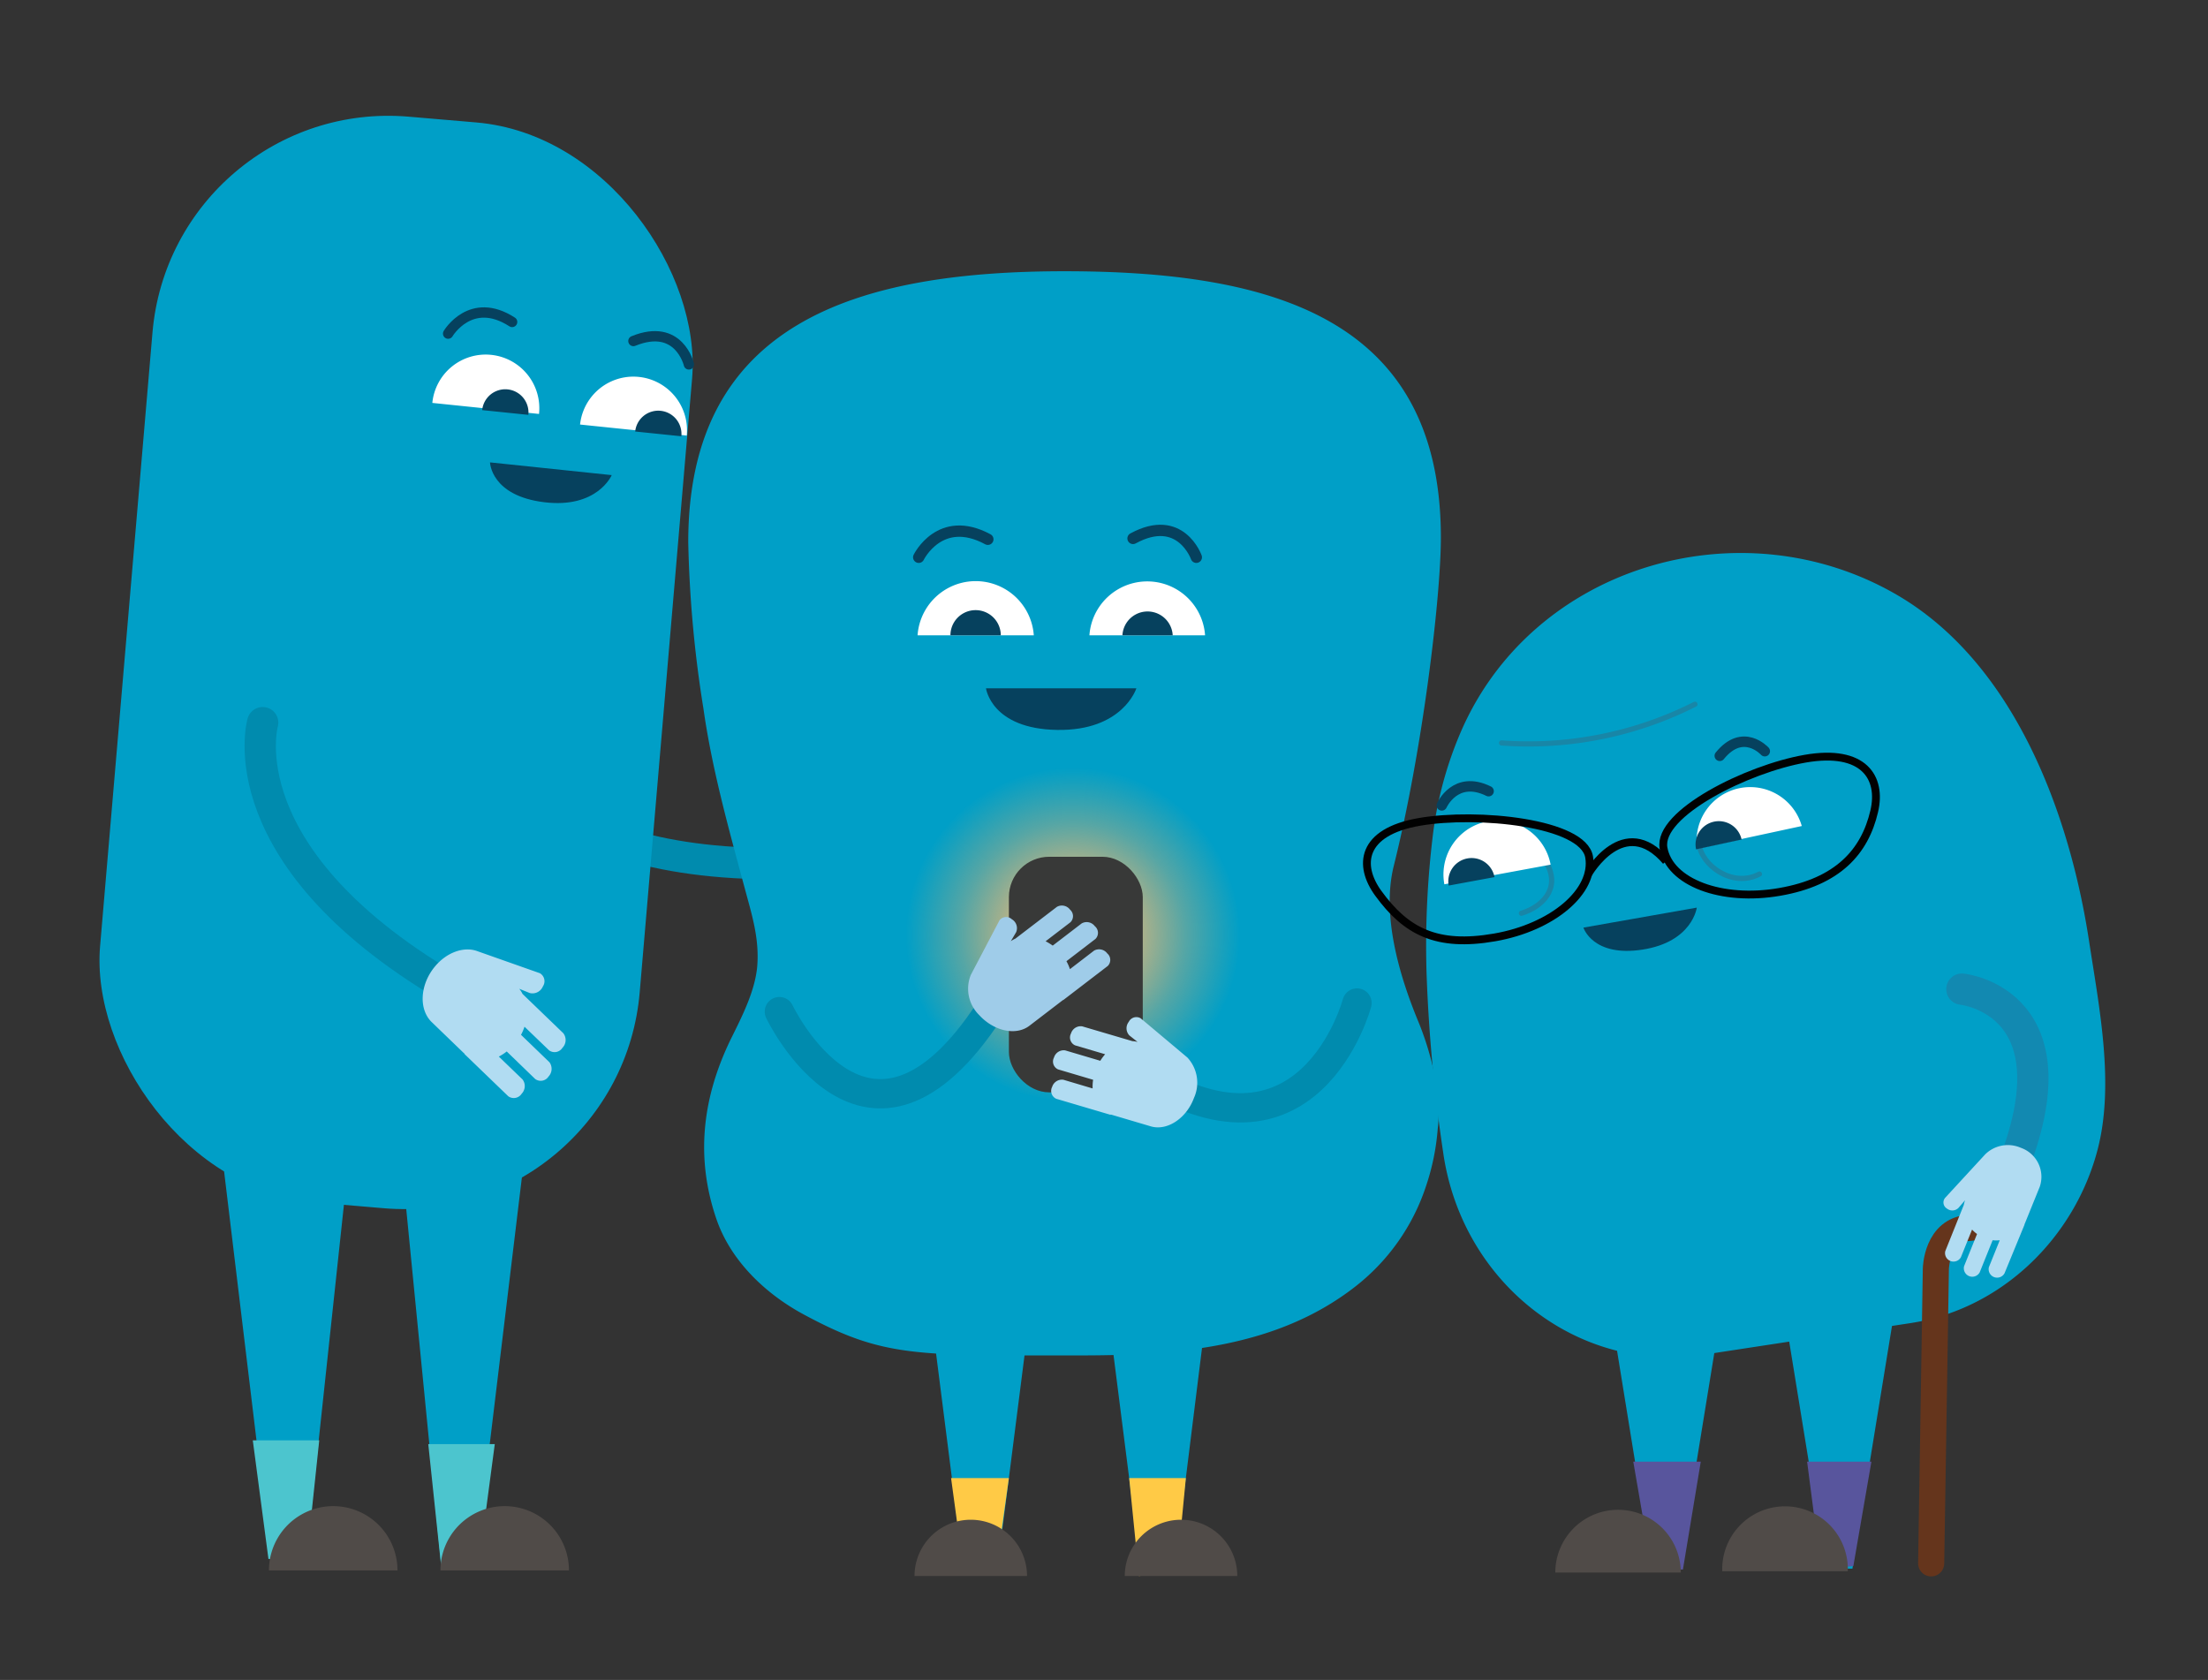 <svg id="Layer_1" data-name="Layer 1" xmlns="http://www.w3.org/2000/svg" xmlns:xlink="http://www.w3.org/1999/xlink" viewBox="0 0 310.42 236.16"><rect x="0" y="0" width="310.42" height="236.16" fill="#333333" stroke="none"/><defs><style>.cls-1,.cls-10,.cls-11,.cls-12,.cls-14,.cls-15,.cls-16,.cls-17,.cls-18{fill:none;stroke-miterlimit:10;}.cls-1,.cls-15{stroke:#008bae;}.cls-1,.cls-10,.cls-11,.cls-12,.cls-15,.cls-16,.cls-17,.cls-18{stroke-linecap:round;}.cls-1,.cls-17{stroke-width:4.4px;}.cls-2{fill:#b1dcf2;}.cls-3{fill:#009fc7;}.cls-4{fill:url(#radial-gradient);}.cls-5{fill:#4cc5ce;}.cls-6{fill:#504b48;}.cls-7{fill:#06415e;}.cls-8{fill:#fff;}.cls-9{fill:#ffca46;}.cls-10,.cls-12,.cls-18{stroke:#06415e;}.cls-10{stroke-width:1.59px;}.cls-11{stroke:#1886a7;stroke-width:0.73px;}.cls-12{stroke-width:1.47px;}.cls-13{fill:#58559d;}.cls-14{stroke:#010101;stroke-width:1.1px;}.cls-15{stroke-width:4.12px;}.cls-16{stroke:#65351c;stroke-width:3.67px;}.cls-17{stroke:#1289b1;}.cls-18{stroke-width:1.45px;}.cls-19{fill:#383938;}.cls-20{fill:#9fcce9;}</style><radialGradient id="radial-gradient" cx="150.84" cy="131.4" r="23.5" gradientUnits="userSpaceOnUse"><stop offset="0.16" stop-color="#ffbf79"/><stop offset="0.36" stop-color="#febb70" stop-opacity="0.74"/><stop offset="0.67" stop-color="#feb463" stop-opacity="0.34"/><stop offset="0.9" stop-color="#fdb05a" stop-opacity="0.1"/><stop offset="1" stop-color="#fdae57" stop-opacity="0"/></radialGradient></defs><path class="cls-1" d="M68.4,103.05s5.18,19.28,43.19,18.33"/><path class="cls-2" d="M107.93,115.69c-1.82.62-3.22,2.67-3.34,5.25-.16,3.29,1.79,6.23,4.33,6.53l6.28.74h.13l.07,0,8.47,1c.66.07,1.24-.56,1.28-1.42a1.56,1.56,0,0,0-1.13-1.71l-4.61-.55a6.08,6.08,0,0,0,.45-1.24l5.53.66c.67.08,1.24-.56,1.28-1.42a1.54,1.54,0,0,0-1.13-1.71l-5.53-.65a6.89,6.89,0,0,0-.29-1.21l4.75.57c.67.08,1.24-.56,1.28-1.42a1.54,1.54,0,0,0-1.13-1.71l-7.92-.94a3.88,3.88,0,0,0-.76-.21l1.54-.41a1.59,1.59,0,0,0,.9-1.86h0c-.15-.84-.81-1.39-1.46-1.22"/><path class="cls-3" d="M149.68,38.13c-29.22,0-52.92,7.22-52.92,38.07A167.54,167.54,0,0,0,98.9,99.64c1.21,8.59,3.63,17.14,5.88,25.52,1,3.69,2,6.92,1.67,10.78-.33,3.39-2.07,6.84-3.59,9.9-4.07,8.24-5.16,16.73-2.14,25.53,2,5.84,6.86,10.5,12.29,13.42,11.25,6.06,15.69,5.75,38.67,5.75,13.63,0,27.85-1,39-9.79a29.65,29.65,0,0,0,9.8-14,33.14,33.14,0,0,0,1.65-8.09c.59-4.7-.94-10.7-2.71-15-2.65-6.39-5.22-14.93-3.47-21.94,4.07-16.33,6.62-37.86,6.62-46.15,0-30.85-23.69-37.44-52.92-37.44"/><circle class="cls-4" cx="150.84" cy="131.4" r="23.5"/><rect class="cls-3" x="17.61" y="16.53" width="76.14" height="153.19" rx="33.3" transform="translate(8.13 -4.4) rotate(4.88)"/><polyline class="cls-3" points="30.94 159.98 38.16 219.92 42.94 219.92 49.34 160.14"/><polyline class="cls-3" points="56.42 162.92 62.02 219.92 66.81 219.92 74.02 160.14"/><polygon class="cls-5" points="43.04 219.92 44.88 202.48 35.54 202.48 37.74 219.14 43.04 219.92"/><polygon class="cls-5" points="62.05 220.45 60.21 203.01 69.56 203.01 67.35 219.67 62.05 220.45"/><path class="cls-6" d="M37.81,220.76a9,9,0,0,1,18.07,0"/><path class="cls-6" d="M61.92,220.76a9,9,0,0,1,18.07,0"/><path class="cls-7" d="M86,66.79s-2,4.73-9.5,3.81S68.89,65,68.89,65Z"/><path class="cls-8" d="M60.78,56.64a7.54,7.54,0,1,1,15,1.55"/><path class="cls-8" d="M81.55,59.68a7.54,7.54,0,0,1,15,1.55"/><path class="cls-7" d="M67.79,57.65a3.26,3.26,0,1,1,6.49.67"/><path class="cls-7" d="M89.3,60.66a3.26,3.26,0,1,1,6.49.67"/><path class="cls-1" d="M36.93,101.59s-5.51,19.18,27.52,38"/><path class="cls-2" d="M67,133.67c-1.82-.61-4.17.19-5.83,2.17-2.12,2.52-2.34,6-.5,7.82l4.55,4.39.1.08,0,.06,6.14,5.92a1.32,1.32,0,0,0,1.88-.36,1.55,1.55,0,0,0,.13-2l-3.34-3.22a6.77,6.77,0,0,0,1.11-.72l4,3.87a1.31,1.31,0,0,0,1.88-.35,1.57,1.57,0,0,0,.13-2l-4-3.86a7,7,0,0,0,.49-1.14l3.45,3.32a1.31,1.31,0,0,0,1.88-.35,1.57,1.57,0,0,0,.13-2.05l-5.74-5.53A3.33,3.33,0,0,0,73,139l1.49.6a1.58,1.58,0,0,0,1.83-.93h0a1.3,1.3,0,0,0-.42-1.86"/><polyline class="cls-3" points="131.55 189.87 135.48 220.78 140.18 220.78 144.11 189.96"/><polyline class="cls-3" points="156.47 189.87 160.4 220.78 165.1 220.78 169.03 189.17"/><polygon class="cls-9" points="140.03 220.78 141.84 207.78 133.71 207.78 135.33 219.7 140.03 220.78"/><polygon class="cls-9" points="165.47 220.66 166.72 207.78 158.75 207.78 160.13 221.55 165.47 220.66"/><path class="cls-6" d="M144.39,221.55a7.91,7.91,0,0,0-15.82,0"/><path class="cls-6" d="M158.13,221.55a7.91,7.91,0,0,1,15.82,0"/><path class="cls-10" d="M129.16,78.34s3-6.16,9.72-2.53"/><path class="cls-10" d="M168.19,78.34s-2.22-6.28-8.9-2.65"/><path class="cls-7" d="M159.76,96.76s-1.88,6-11.14,5.85-10-5.85-10-5.85Z"/><path class="cls-8" d="M153.16,89.31a8.15,8.15,0,0,1,16.26,0"/><path class="cls-7" d="M157.8,89.31a3.54,3.54,0,0,1,7.07,0"/><path class="cls-8" d="M129,89.31a8.19,8.19,0,0,1,16.34,0"/><path class="cls-7" d="M133.62,89.31a3.54,3.54,0,0,1,7.08,0"/><path class="cls-3" d="M200.56,136.88a222.19,222.19,0,0,0,2.33,25.1c2.61,18.4,19,31.14,36.54,28.47L268.58,186c12.83-1.95,23.08-12,26.32-24.39,2.4-9.24.22-20-1.2-29.3-2.74-18-10.55-39.16-27.09-48.73-22-12.73-51.53-4-61.45,19.81a53.06,53.06,0,0,0-3.65,13.49A127.94,127.94,0,0,0,200.56,136.88Z"/><path class="cls-7" d="M238.55,127.59s-.61,4.81-7.62,5.9-8.32-3.09-8.32-3.09Z"/><path class="cls-11" d="M217.5,121.44c1.9,3.53-.73,6.07-3.61,6.94"/><path class="cls-12" d="M202.7,113.22s1.9-4.3,6.58-2"/><path class="cls-12" d="M248.11,105.6s-3.05-3.39-6.33.65"/><polyline class="cls-3" points="225.97 181.44 232.34 220.69 236.05 220.69 242.42 181.56"/><polyline class="cls-3" points="250.35 181.26 256.73 220.51 260.43 220.51 266.81 181.38"/><polygon class="cls-13" points="236.6 220.64 239.11 205.47 229.62 205.47 232.21 220.47 236.6 220.64"/><polygon class="cls-13" points="260.56 220.15 263.1 205.47 254.06 205.47 256.01 220.55 260.56 220.15"/><path class="cls-6" d="M242.13,220.88a8.83,8.83,0,1,1,17.65,0"/><path class="cls-6" d="M218.66,221.06a8.82,8.82,0,0,1,17.64,0"/><path class="cls-11" d="M238.87,118.62c.3,3,4.69,6.25,8.49,4.25"/><path class="cls-11" d="M211.1,104.44A51.87,51.87,0,0,0,238.29,99"/><path class="cls-8" d="M238.6,119.29a7.54,7.54,0,0,1,14.71-3.17"/><path class="cls-7" d="M238.45,119.4a3.27,3.27,0,1,1,6.4-1.38"/><path class="cls-8" d="M203.06,124.31A7.59,7.59,0,0,1,218,121.55"/><path class="cls-7" d="M203.67,124.49a3.27,3.27,0,1,1,6.44-1.19"/><path class="cls-7" d="M208.55,116.25l.11,0Z"/><path class="cls-7" d="M245.11,110.67l-.14,0Z"/><path class="cls-14" d="M223.41,120.46c.84,4.83-5.11,9.9-13.29,11.32s-12.46-.88-16.33-6.18c-2.89-3.95-2.43-8.64,5.75-10.06S222.57,115.63,223.41,120.46Z"/><path class="cls-14" d="M263.49,114.06c-1.33,5.69-5.11,9.9-13.29,11.32s-15.49-1.34-16.33-6.18,11.76-11.13,19.94-12.55S264.62,109.28,263.49,114.06Z"/><path class="cls-14" d="M223.29,122.86s5-8.73,10.94-1.79"/><path class="cls-15" d="M190.78,141s-6.79,25.56-31,9.35"/><path class="cls-16" d="M271.5,219.77l.66-41.41s.1-5.58,4.76-5.75l4.27-.48"/><path class="cls-17" d="M275.82,139.05s17.29,1.72,6.35,27"/><path class="cls-2" d="M279.1,162.27a4.54,4.54,0,0,1,5-.92,4.32,4.32,0,0,1,2.67,5.47L284.67,172a.54.54,0,0,0-.05.11l0,.06L281.81,179a1.19,1.19,0,0,1-2.19-.88l1.52-3.77a5.2,5.2,0,0,1-1,0l-1.82,4.52a1.19,1.19,0,0,1-2.19-.88l1.82-4.52a4.63,4.63,0,0,1-.7-.62l-1.57,3.89a1.19,1.19,0,0,1-2.19-.88l2.6-6.48a3.79,3.79,0,0,1,.18-.66l-.92,1.07a1.22,1.22,0,0,1-1.64.1h0a1,1,0,0,1-.23-1.52"/><path class="cls-18" d="M63,46.9s3.19-5.4,9-1.64"/><path class="cls-18" d="M96.85,51.23s-1.38-5.91-7.8-3.29"/><rect class="cls-19" x="141.84" y="120.44" width="18.82" height="33.12" rx="5.67"/><path class="cls-15" d="M109.57,142.21s12.4,26.11,29.57-.2"/><path class="cls-20" d="M140.52,129.37a1.18,1.18,0,0,1,1.74-.14h0a1.45,1.45,0,0,1,.6,1.81l-.75,1.27a3.38,3.38,0,0,1,.64-.36l5.84-4.47a1.43,1.43,0,0,1,1.85.4,1.21,1.21,0,0,1,.06,1.76l-3.5,2.68a7.81,7.81,0,0,1,1,.61l4.07-3.12a1.43,1.43,0,0,1,1.85.39A1.21,1.21,0,0,1,154,132l-4.07,3.12a6.46,6.46,0,0,1,.49,1.12l3.4-2.61a1.44,1.44,0,0,1,1.85.4,1.2,1.2,0,0,1,.07,1.76l-6.25,4.79-.05,0-.1.08-4.62,3.54c-1.88,1.44-5,.76-7.07-1.52a5.18,5.18,0,0,1-1.17-5.62Z"/><path class="cls-2" d="M160.37,143.15a1.19,1.19,0,0,0-1.68.5h0a1.46,1.46,0,0,0,.08,1.9l1.16.92a3.59,3.59,0,0,0-.72-.11l-7.06-2.08a1.43,1.43,0,0,0-1.58,1,1.21,1.21,0,0,0,.57,1.67l4.23,1.25a7.06,7.06,0,0,0-.68.92l-4.93-1.46a1.43,1.43,0,0,0-1.58,1,1.21,1.21,0,0,0,.57,1.67l4.93,1.46a6.29,6.29,0,0,0-.07,1.22l-4.1-1.22a1.44,1.44,0,0,0-1.59,1,1.22,1.22,0,0,0,.57,1.67l7.55,2.23h.06l.12,0,5.58,1.65c2.27.67,5-1.11,6.06-4a5.2,5.2,0,0,0-.92-5.67Z"/></svg>